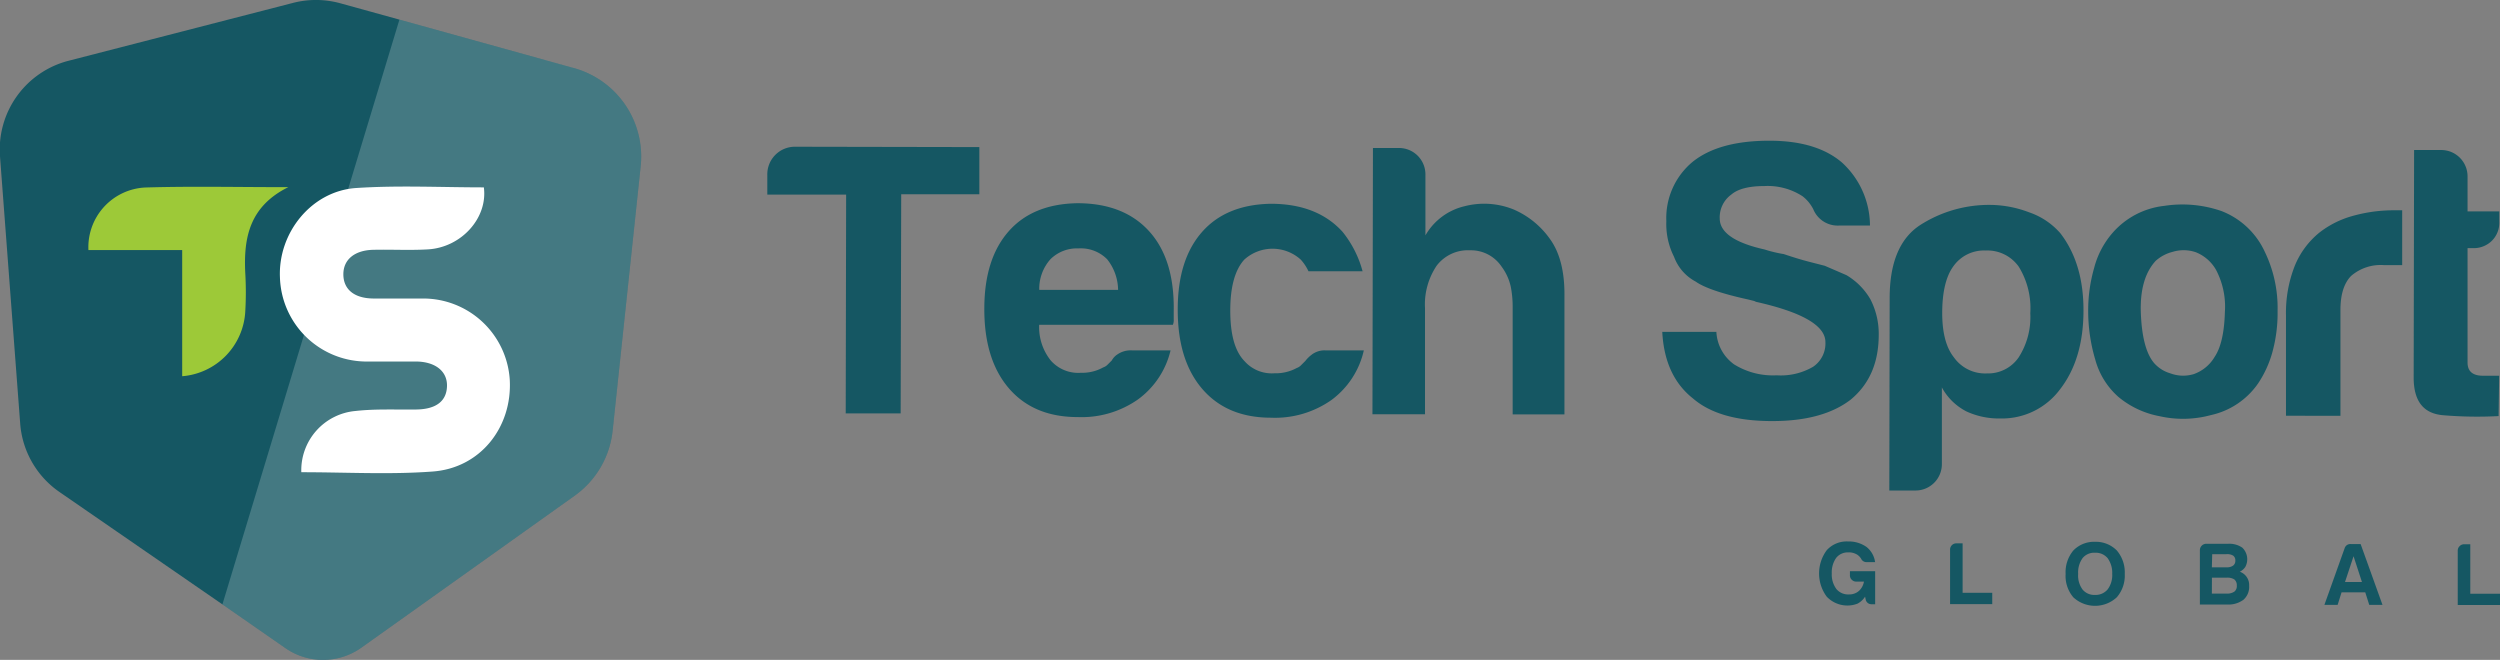 <svg xmlns="http://www.w3.org/2000/svg" viewBox="0 0 356.77 94.17"><rect x="0" y="0" width="356.77" height="94.17" fill="#808080" stroke="none"/><defs><style>.cls-1{fill:#155763;}.cls-2,.cls-4{fill:#fff;}.cls-3{fill:#9dc938;}.cls-4{opacity:0.2;}</style></defs><g id="Layer_2" data-name="Layer 2"><g id="Layer_1-2" data-name="Layer 1"><path class="cls-1" d="M120.69,59l.06-31.23-11.25,0V24.94a3.94,3.94,0,0,1,4-4l26.26.05v6.73l-11.15,0L128.53,59Z"/><path class="cls-1" d="M161.53,50l5.52,0a12.12,12.12,0,0,1-4.65,7,14,14,0,0,1-8.61,2.52q-6.28,0-9.81-4.1t-3.51-11.37q0-7.06,3.44-11T153.74,29q6.62,0,10.25,4t3.51,11.37v1.21a1.72,1.72,0,0,1-.12.77l-19.08,0a7.61,7.61,0,0,0,1.64,5.08,5.21,5.21,0,0,0,4.3,1.77,6.19,6.19,0,0,0,3.2-.77,1.52,1.52,0,0,0,.61-.38l.61-.61a2.39,2.39,0,0,1,.83-.88A3.35,3.35,0,0,1,161.53,50Zm-13.22-8.63,11.25,0A7.14,7.14,0,0,0,158,37a5.28,5.28,0,0,0-4.08-1.55,5.37,5.37,0,0,0-4,1.53A6.32,6.32,0,0,0,148.31,41.34Z"/><path class="cls-1" d="M189.11,50h5.52A12.09,12.09,0,0,1,190,57.09a14,14,0,0,1-8.61,2.52q-6.28,0-9.81-4.1t-3.51-11.37q0-7.06,3.44-11t9.83-4.06q6.62,0,10.25,4a15.24,15.24,0,0,1,2.86,5.63h-7.72a6.69,6.69,0,0,0-1.1-1.66,6,6,0,0,0-8.06,0q-2,2.2-2,7.27c0,3.39.65,5.78,2,7.18a5.19,5.19,0,0,0,4.3,1.77,6.32,6.32,0,0,0,3.2-.76,1.52,1.52,0,0,0,.6-.39l.61-.61a4.85,4.85,0,0,1,.89-.88A3,3,0,0,1,189.11,50Z"/><path class="cls-1" d="M214.29,38.05a5.26,5.26,0,0,0-4.52-2.33,5.59,5.59,0,0,0-4.75,2.2A9.91,9.91,0,0,0,203.36,44l0,15.12h-7.5l.07-38h3.75a3.77,3.77,0,0,1,3.74,3.76v8.71A8.75,8.75,0,0,1,209,29.43a11.19,11.19,0,0,1,7,.46,12.34,12.34,0,0,1,5.18,4.2c1.39,1.91,2.09,4.56,2.08,7.95l0,17.1-7.39,0,0-15.22a15.08,15.08,0,0,0-.27-3A7.48,7.48,0,0,0,214.29,38.05Z"/><path class="cls-1" d="M237.22,47.36h7.72A6.08,6.08,0,0,0,247.47,52a10.5,10.5,0,0,0,6.07,1.56,9.17,9.17,0,0,0,5.19-1.21,4,4,0,0,0,1.77-3.53q0-3.53-9.92-5.75l-.22-.11-.88-.22q-5.62-1.23-7.5-2.56a6.57,6.57,0,0,1-3.08-3.53,10.36,10.36,0,0,1-1.1-5.08,10.42,10.42,0,0,1,3.77-8.49q3.75-3,10.93-3,6.72,0,10.36,3.11a12.24,12.24,0,0,1,4,9H262.4a3.76,3.76,0,0,1-3.63-2.33A5.45,5.45,0,0,0,257.23,28a9.14,9.14,0,0,0-5.41-1.45c-2.2,0-3.79.4-4.74,1.21a4,4,0,0,0-1.66,3.41q0,3,6.39,4.43a18.7,18.7,0,0,0,2.75.66c1.33.45,2.48.8,3.48,1.06l2.37.61,3.08,1.33a9.6,9.6,0,0,1,3.42,3.43,10.74,10.74,0,0,1,1.2,5.07c0,4-1.33,7.06-4,9.27q-4,3.08-11.26,3.06-7.5,0-11.24-3.22Q237.54,53.66,237.22,47.36Z"/><path class="cls-1" d="M277.12,66.3A3.76,3.76,0,0,1,273.37,70h-3.75l.05-27.47q0-7.73,4.54-10.53A18.2,18.2,0,0,1,284,29.24a15.83,15.83,0,0,1,5.57,1.06,10.32,10.32,0,0,1,4.47,3q3.3,4.3,3.29,11,0,6.94-3.34,11.25a10.32,10.32,0,0,1-8.5,4.17,11.06,11.06,0,0,1-4.85-1,8.3,8.3,0,0,1-3.52-3.43Zm12.62-21.6a11.28,11.28,0,0,0-1.64-6.63,5.48,5.48,0,0,0-4.74-2.32,5.34,5.34,0,0,0-4.64,2.31c-1,1.39-1.55,3.6-1.55,6.61q0,4.2,1.64,6.29a5.46,5.46,0,0,0,4.74,2.33A5.29,5.29,0,0,0,288.08,51,10.63,10.63,0,0,0,289.74,44.7Z"/><path class="cls-1" d="M302.3,56.63a10.91,10.91,0,0,1-3.3-5.35,24.38,24.38,0,0,1-1-7,21.88,21.88,0,0,1,.84-6,12.3,12.3,0,0,1,2.6-5,11.45,11.45,0,0,1,7.4-3.9,17.07,17.07,0,0,1,8.16.73,11.28,11.28,0,0,1,6.17,5.75,18.45,18.45,0,0,1,1.86,8.5,21.14,21.14,0,0,1-.79,6.07,15.43,15.43,0,0,1-2,4.3,11.08,11.08,0,0,1-6.74,4.51,15.15,15.15,0,0,1-7.33.15A12.83,12.83,0,0,1,302.3,56.63Zm5.33-19.4c-1.55,1.69-2.25,4.2-2.11,7.55s.76,5.68,1.86,7a4.88,4.88,0,0,0,2.32,1.49,5.22,5.22,0,0,0,3.36.12,5.64,5.64,0,0,0,3-2.48c.88-1.32,1.37-3.45,1.45-6.39a11.27,11.27,0,0,0-1.26-6A5.77,5.77,0,0,0,313.37,36a5.35,5.35,0,0,0-3.31-.06A5.68,5.68,0,0,0,307.63,37.23Z"/><path class="cls-1" d="M326.23,59.33l0-14.24a18.26,18.26,0,0,1,1.28-7.22A11.87,11.87,0,0,1,331,33.19a13.6,13.6,0,0,1,4.91-2.42,21.6,21.6,0,0,1,5.79-.76h1.11l0,7.83h-2.53a6.46,6.46,0,0,0-4.75,1.53Q334,40.92,334,44.23l0,15.11Z"/><path class="cls-1" d="M356.57,59.38a58.5,58.5,0,0,1-7.88-.12c-2.84-.23-4.25-2-4.24-5.42l.06-32.43h4a3.76,3.76,0,0,1,3.63,3.76v5h4.53v1.54a3.62,3.62,0,0,1-1.11,2.7,3.67,3.67,0,0,1-2.65,1h-.77l0,16.33c0,1.25.73,1.88,2.2,1.88h2.31Z"/><path class="cls-1" d="M266.16,85.15a2.82,2.82,0,0,1-1.09,1,4.06,4.06,0,0,1-4.38-1,5.57,5.57,0,0,1,0-6.63,3.82,3.82,0,0,1,3-1.25,4.4,4.4,0,0,1,2.67.78,3.31,3.31,0,0,1,1.23,2.17h-1.21a.83.83,0,0,1-.78-.48,1.88,1.88,0,0,0-.51-.55,2.23,2.23,0,0,0-1.33-.36,2.11,2.11,0,0,0-1.72.78,3.57,3.57,0,0,0-.63,2.22,3.47,3.47,0,0,0,.65,2.22,2.17,2.17,0,0,0,1.79.78,2.08,2.08,0,0,0,1.41-.48A2.3,2.3,0,0,0,266,83H264.9a.87.87,0,0,1-.64-.27.82.82,0,0,1-.26-.64v-.58h3.6v4.72h-.48a.84.84,0,0,1-.88-.71Z"/><path class="cls-1" d="M278.29,86.21l0-7.76a.89.89,0,0,1,.91-.91h.88V84.6h4.23v1.61Z"/><path class="cls-1" d="M294.78,81.9a4.82,4.82,0,0,1,1.11-3.35,4.12,4.12,0,0,1,3.1-1.23,4.2,4.2,0,0,1,3.1,1.24,4.83,4.83,0,0,1,1.13,3.36,4.7,4.7,0,0,1-1.14,3.32,4.56,4.56,0,0,1-6.2,0A4.7,4.7,0,0,1,294.78,81.9Zm1.79,0a3.36,3.36,0,0,0,.62,2.22,2.17,2.17,0,0,0,1.79.78,2.23,2.23,0,0,0,1.79-.78,3.37,3.37,0,0,0,.66-2.21,3.58,3.58,0,0,0-.65-2.25,2.21,2.21,0,0,0-1.79-.78,2.14,2.14,0,0,0-1.79.77A3.51,3.51,0,0,0,296.57,81.91Z"/><path class="cls-1" d="M313.94,86.27V78.51a.92.92,0,0,1,.91-.91H318a3.24,3.24,0,0,1,2,.56,2.3,2.3,0,0,1,.42,2.75,2.07,2.07,0,0,1-.78.68,2,2,0,0,1,1.33,2,2.44,2.44,0,0,1-.81,2,3.6,3.6,0,0,1-2.35.68Zm1.71-1.56h2.12a1.81,1.81,0,0,0,1.09-.28,1,1,0,0,0,.35-.85,1.08,1.08,0,0,0-.35-.89,1.86,1.86,0,0,0-1.11-.25h-2.09Zm0-3.75h2a1.62,1.62,0,0,0,1-.22A.83.83,0,0,0,319,80a.81.81,0,0,0-.3-.7,1.59,1.59,0,0,0-1-.21h-2Z"/><path class="cls-1" d="M335.47,77.64h1.41L340,86.32h-1.89l-.57-1.79h-3.38l-.56,1.79h-1.89l2.89-8.09A.85.85,0,0,1,335.47,77.64Zm.4,1.74-1.22,3.68h2.42Z"/><path class="cls-1" d="M350.74,86.34V78.58a.85.85,0,0,1,.27-.64.87.87,0,0,1,.64-.27h.88v7.06h4.24v1.61Z"/><path class="cls-1" d="M91.43,23.74l-4,37.71A13.08,13.08,0,0,1,82,70.75L51.57,92.43a9.43,9.43,0,0,1-5.93,1.73,9.32,9.32,0,0,1-4.9-1.66l-9-6.25L8.5,70.22a13.05,13.05,0,0,1-5.62-9.79L0,22.32A13.08,13.08,0,0,1,9.83,8.66l32-8.25a13.09,13.09,0,0,1,6.78.07L57,2.8l25,6.94A13.1,13.1,0,0,1,91.43,23.74Z"/><path class="cls-2" d="M43,67.39a8.49,8.49,0,0,1,7.73-8.74c2.86-.32,5.78-.17,8.67-.21s4.33-1.23,4.39-3.33-1.63-3.5-4.45-3.52c-2.45,0-4.9,0-7.34,0a12.38,12.38,0,0,1-12.05-12c-.28-6.37,4.51-12.34,10.89-12.76,6.05-.4,12.15-.09,18.21-.09.58,4.35-3.2,8.58-8,8.85-2.59.15-5.19,0-7.79.06S49,37,49,39.14s1.53,3.43,4.26,3.46c2.37,0,4.75,0,7.12,0A12.38,12.38,0,0,1,72.75,54.24c.35,6.74-4.2,12.55-11,13.05C55.59,67.75,49.34,67.39,43,67.39Z"/><path class="cls-3" d="M26,53.69v-18H12.62a8.53,8.53,0,0,1,8.07-8.93c6.58-.2,13.16-.05,20.45-.05C35.56,29.47,34.76,34,35,38.94a46.72,46.72,0,0,1,0,5.55A9.8,9.8,0,0,1,26,53.69Z"/><path class="cls-4" d="M91.43,23.74l-4,37.71A13.08,13.08,0,0,1,82,70.75L51.57,92.43a9.43,9.43,0,0,1-5.93,1.73,9.32,9.32,0,0,1-4.9-1.66l-9-6.25L57,2.8l25,6.94A13.1,13.1,0,0,1,91.43,23.74Z"/></g></g></svg>